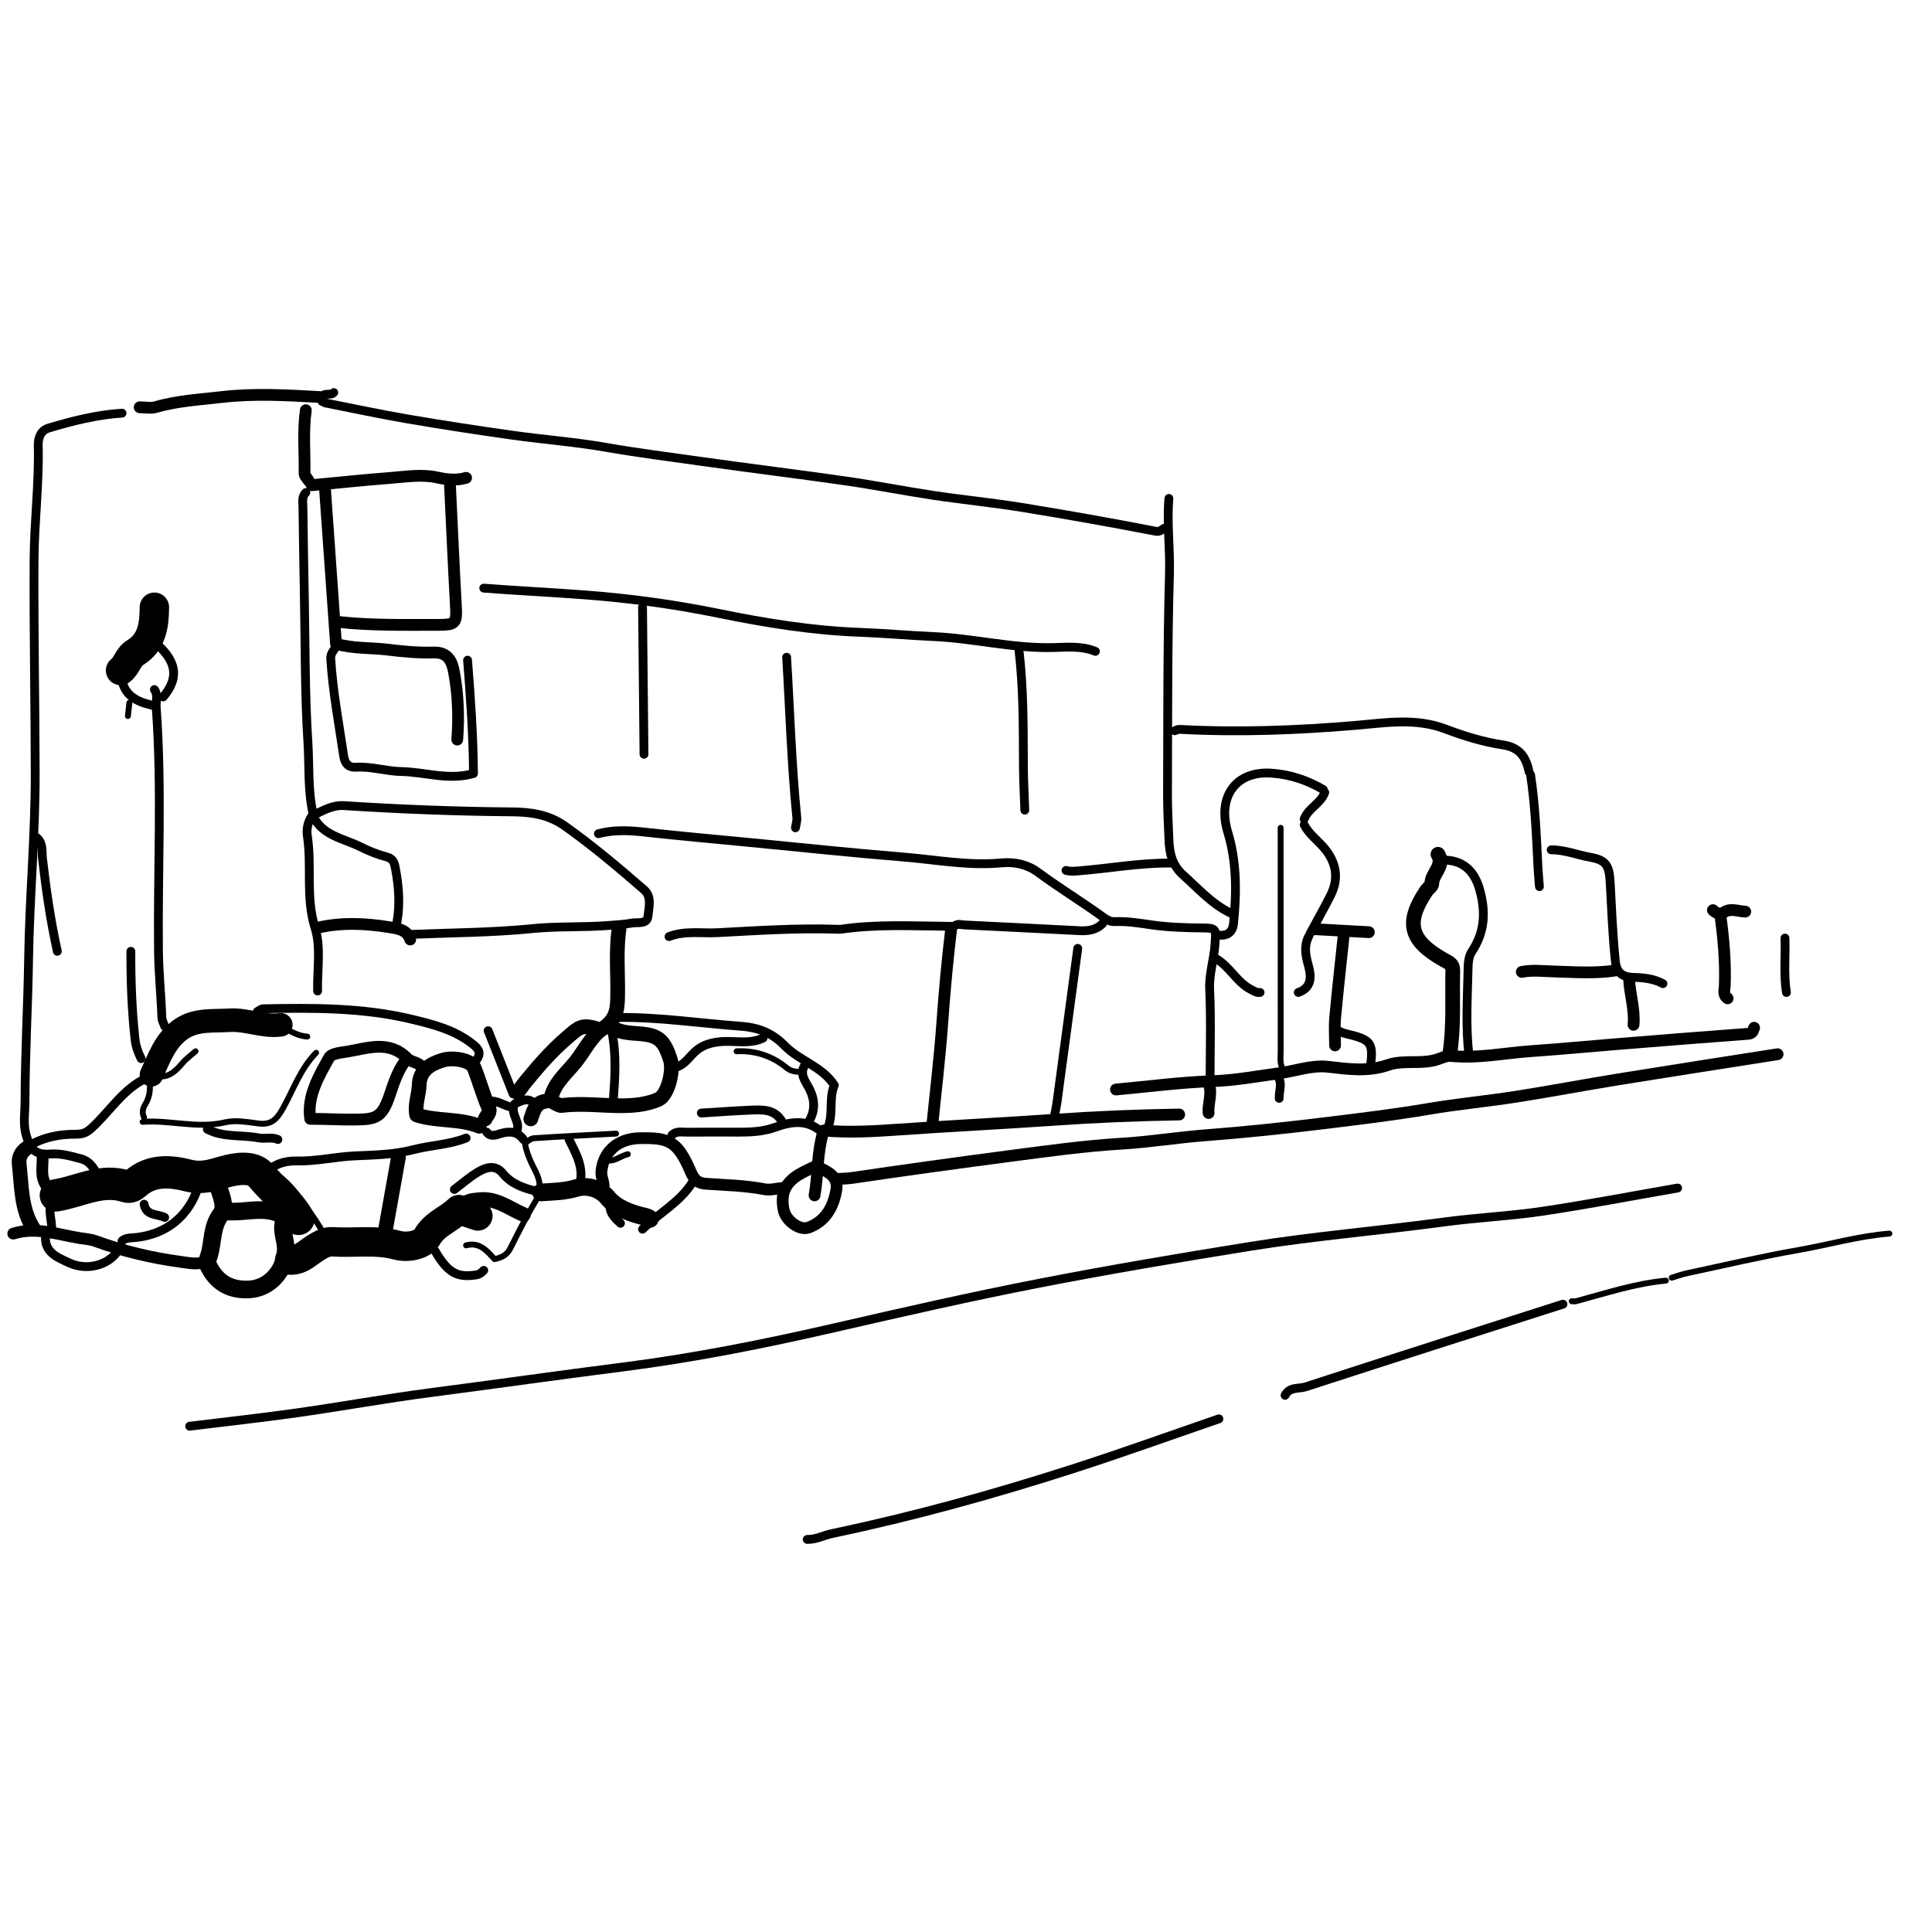 <svg version="1.1" id="Layer_1" xmlns="http://www.w3.org/2000/svg" xmlns:xlink="http://www.w3.org/1999/xlink" x="0px" y="0px"
	 width="100%" viewBox="0 0 657 657" enable-background="new 0 0 657 657" xml:space="preserve">
<path fill="none" opacity="1" stroke="#000000" stroke-linecap="round" stroke-linejoin="round" stroke-width="3"
	d="
M570.5,404 
	C555.167,406.667 539.875,409.615 524.486,411.906 
	C513.391,413.557 502.129,414.057 491.008,415.559 
	C469.024,418.526 446.91,420.343 424.979,423.868 
	C401.08,427.709 377.238,431.732 353.473,436.362 
	C330.034,440.927 306.773,446.241 283.519,451.583 
	C259.848,457.021 236.041,461.777 211.979,464.838 
	C190.137,467.617 168.341,470.726 146.509,473.568 
	C131.296,475.548 116.186,478.306 100.994,480.456 
	C88.858,482.174 76.667,483.5 64.5,485 
"/>
<path fill="none" opacity="1" stroke="#000000" stroke-linecap="round" stroke-linejoin="round" stroke-width="4"
	d="
M604.5,358.5 
	C586.5,361.333 568.491,364.109 550.503,367.02 
	C538.819,368.912 527.187,371.132 515.494,372.959 
	C505.691,374.491 495.789,375.404 486.011,377.067 
	C474.054,379.102 462.028,380.536 450,382.004 
	C436.696,383.627 423.374,385.036 410.004,386.053 
	C400.483,386.778 391.021,388.346 381.495,388.915 
	C368.916,389.666 356.469,391.404 344.004,393.032 
	C325.821,395.407 307.657,397.934 289.515,400.6 
	C287.649,400.874 285.827,400.761 284,401 
"/>
<path fill="none" opacity="1" stroke="#000000" stroke-linecap="round" stroke-linejoin="round" stroke-width="3"
	d="
M396.5,179.5 
	C395.257,179.565 394.864,181.018 392.971,180.65 
	C377.856,177.715 362.691,175.018 347.491,172.553 
	C337.537,170.939 327.481,169.961 317.505,168.464 
	C307.481,166.96 297.526,164.984 287.494,163.542 
	C271.35,161.22 255.154,159.254 239.004,156.97 
	C227.989,155.412 216.954,154.029 205.981,152.112 
	C195.404,150.263 184.648,149.468 174.005,147.964 
	C162.15,146.288 150.309,144.477 138.508,142.454 
	C129.136,140.848 119.833,138.833 110.5,137 
"/>
<path fill="none" opacity="1" stroke="#000000" stroke-linecap="round" stroke-linejoin="round" stroke-width="3"
	d="
M411.5,367.5 
	C411.5,357.167 411.841,346.817 411.36,336.507 
	C411.11,331.153 412.863,326.224 413.185,321.011 
	C413.486,316.118 413.913,315.591 409,315.558 
	C403.137,315.518 397.305,315.337 391.5,314.502 
	C387.355,313.906 383.232,313.222 378.996,313.409 
	C377.878,313.459 376.642,312.984 375.427,312.101 
	C368.062,306.749 360.271,302.014 352.93,296.595 
	C349.421,294.005 345.128,293.003 340.494,293.439 
	C329.253,294.497 318.151,292.33 307.006,291.43 
	C289.651,290.028 272.333,288.171 255,286.498 
	C242.999,285.34 230.987,284.282 219.006,282.947 
	C213.769,282.363 208.629,282.157 203.5,283.5 
"/>
<path fill="none" opacity="1" stroke="#000000" stroke-linecap="round" stroke-linejoin="round" stroke-width="3"
	d="
M372.5,221.5 
	C367.815,219.564 362.731,220.109 358.005,220.215 
	C344.312,220.52 331.054,217.072 317.501,216.475 
	C309.162,216.108 300.839,215.343 292.499,215.033 
	C276.276,214.431 260.364,211.862 244.478,208.607 
	C229.489,205.536 214.335,203.472 199.014,202.31 
	C187.514,201.438 175.996,200.892 164.5,200 
"/>
<path fill="none" opacity="1" stroke="#000000" stroke-linecap="round" stroke-linejoin="round" stroke-width="3"
	d="
M414.5,482.5 
	C398,488.167 381.584,494.093 364.981,499.441 
	C338.022,508.125 310.736,515.667 282.999,521.495 
	C280.149,522.093 277.506,523.566 274.5,523.5 
"/>
<path fill="none" opacity="1" stroke="#000000" stroke-linecap="round" stroke-linejoin="round" stroke-width="3"
	d="
M41.5,140.5 
	C32.942,141.045 24.679,143.124 16.522,145.572 
	C13.918,146.354 12.939,148.802 13.005,151.5 
	C13.327,164.532 11.645,177.499 11.582,190.5 
	C11.464,214.666 11.925,238.833 11.972,263 
	C12.013,284.018 10.047,304.966 9.727,325.996 
	C9.482,342.149 8.537,358.319 8.509,374.5 
	C8.503,378.338 7.786,382.114 8.896,386.03 
	C10.26,390.84 12.007,392.816 16.995,392.432 
	C20.682,392.148 24.067,393.151 27.488,394.045 
	C30.265,394.771 31.885,396.949 33,399.5 
"/>
<path fill="none" opacity="1" stroke="#000000" stroke-linecap="round" stroke-linejoin="round" stroke-width="3"
	d="
M520,262.5 
	C518.941,257.559 516.936,254.186 511.029,253.306 
	C504.403,252.318 497.828,250.285 491.539,247.897 
	C481.41,244.051 471.119,245.808 461.014,246.667 
	C441.01,248.368 421.04,249.104 400.999,248.024 
	C400.509,247.998 400,248.333 399.5,248.5 
"/>
<path fill="none" opacity="1" stroke="#000000" stroke-linecap="round" stroke-linejoin="round" stroke-width="3"
	d="
M140,317.75 
	C153.667,317.167 167.392,317.163 180.979,315.789 
	C189.505,314.926 198.016,315.4 206.519,314.747 
	C209.321,314.532 212.219,314.383 214.98,313.887 
	C216.875,313.546 220.09,314.445 220.364,311.487 
	C220.639,308.519 221.772,304.965 218.971,302.534 
	C210.278,294.989 201.498,287.573 192.077,280.891 
	C186.464,276.911 180.308,276.133 173.999,276.082 
	C154.975,275.927 135.98,275.188 117.002,273.964 
	C113.057,273.71 109.897,275.638 106.576,277.203 
	C104.596,268.934 105.236,260.644 104.712,252.486 
	C103.664,236.199 103.818,219.834 103.506,203.5 
	C103.308,193.167 103.149,182.834 103.017,172.5 
	C102.995,170.788 102.54,168.941 104,167.5 
"/>
<path fill="none" opacity="1" stroke="#000000" stroke-linecap="round" stroke-linejoin="round" stroke-width="3"
	d="
M397.5,169.5 
	C396.775,178 397.936,186.471 397.693,195.005 
	C396.983,219.99 397.133,245 397.027,270 
	C397.005,275.166 397.307,280.334 397.508,285.5 
	C397.687,290.105 398.519,294.157 402.392,297.621 
	C407.544,302.226 412.121,307.454 418.5,310.5 
"/>
<path fill="none" opacity="1" stroke="#000000" stroke-linecap="round" stroke-linejoin="round" stroke-width="3"
	d="
M52.5,234.5 
	C53.846,236.402 52.971,238.481 53.119,240.491 
	C55.144,268.148 53.59,295.834 53.894,323.501 
	C53.977,331.036 54.784,338.494 55.041,345.999 
	C55.076,347.009 55.667,348 56,349 
"/>
<path fill="none" opacity="1" stroke="#000000" stroke-linecap="round" stroke-linejoin="round" stroke-width="4"
	d="
M596.5,349.5 
	C596.119,350.452 596.096,351.438 594.504,351.555 
	C579.831,352.629 565.166,353.82 550.5,355.005 
	C540.498,355.813 530.507,356.772 520.498,357.469 
	C511.507,358.095 502.601,360.01 493.49,359.097 
	C491.725,358.92 489.837,360.012 487.999,360.498 
	C482.75,361.884 477.077,360.414 472.051,362.149 
	C465.082,364.555 458.472,363.542 451.471,362.757 
	C446.058,362.151 440.355,364.254 434.931,364.983 
	C427.554,365.975 420.087,367.401 412.505,367.66 
	C401.484,368.036 390.5,369.5 379.5,370.5 
"/>
<path fill="none" opacity="1" stroke="#000000" stroke-linecap="round" stroke-linejoin="round" stroke-width="3"
	d="
M322.5,315 
	C310.321,314.897 298.127,314.221 285.999,315.991 
	C285.509,316.062 285,316.015 284.5,315.998 
	C270.98,315.543 257.485,316.465 244.009,317.17 
	C238.529,317.457 232.856,316.416 227.5,318.5 
"/>
<path fill="none" opacity="1" stroke="#000000" stroke-linecap="round" stroke-linejoin="round" stroke-width="3"
	d="
M531.5,443.5 
	C502.333,452.833 473.149,462.113 444.033,471.6 
	C441.678,472.367 438.489,471.529 437,474.5 
"/>
<path fill="none" opacity="1" stroke="#000000" stroke-linecap="round" stroke-linejoin="round" stroke-width="4"
	d="
M153,164.5 
	C153.667,178.333 154.265,192.17 155.032,205.998 
	C155.36,211.92 155.005,212.494 149,212.494 
	C137.657,212.495 126.307,212.723 115,211.5 
"/>
<path fill="none" opacity="1" stroke="#000000" stroke-linecap="round" stroke-linejoin="round" stroke-width="2"
	d="
M435.5,281.5 
	C435.5,306.833 435.493,332.167 435.514,357.5 
	C435.516,359.339 435.157,361.228 436,363 
"/>
<path fill="none" opacity="1" stroke="#000000" stroke-linecap="round" stroke-linejoin="round" stroke-width="3"
	d="
M159,224.5 
	C160.016,237.313 160.919,250.131 161.016,263.039 
	C152.445,265.493 144.505,262.507 136.502,262.372 
	C131.35,262.285 126.291,260.566 120.994,260.897 
	C118.858,261.03 117.303,260.041 116.858,257.021 
	C115.238,246.033 113.159,235.117 112.472,224.002 
	C112.351,222.051 113.753,220.964 114.5,219.5 
"/>
<path fill="none" opacity="1" stroke="#000000" stroke-linecap="round" stroke-linejoin="round" stroke-width="3"
	d="
M162,360.5 
	C163.782,358.044 162.802,356.668 160.562,354.92 
	C154.448,350.148 147.166,348.328 139.976,346.598 
	C123.392,342.605 106.433,342.716 89.501,343.041 
	C88.828,343.054 88.167,343.667 87.5,344 
"/>
<path fill="none" opacity="1" stroke="#000000" stroke-linecap="round" stroke-linejoin="round" stroke-width="2"
	d="
M642.5,419.5 
	C631.988,420.329 621.858,423.299 611.518,425.105 
	C598.775,427.332 586.163,430.317 573.504,433.019 
	C571.808,433.381 570.167,434 568.5,434.5 
"/>
<path fill="none" opacity="1" stroke="#000000" stroke-linecap="round" stroke-linejoin="round" stroke-width="3"
	d="
M450,268.5 
	C444.587,265.329 438.866,263.397 432.505,262.928 
	C420.045,262.011 413.922,271.182 417.516,282.995 
	C420.618,293.19 420.537,303.561 419.483,313.998 
	C419.188,316.916 417.483,318.312 414.5,318 
"/>
<path fill="none" opacity="1" stroke="#000000" stroke-linecap="round" stroke-linejoin="round" stroke-width="2"
	d="
M107.5,358 
	C102.161,363.422 99.749,370.63 96.132,377.074 
	C94.151,380.603 92.246,382.598 87.992,382.065 
	C84.197,381.589 80.131,380.814 76.539,381.665 
	C67.09,383.905 57.833,380.794 48.5,381.5 
"/>
<path fill="none" opacity="1" stroke="#000000" stroke-linecap="round" stroke-linejoin="round" stroke-width="5"
	d="
M489,290.5 
	C491.363,294.439 486.91,296.989 486.901,300.5 
	C486.899,301.335 485.6,302.122 485.01,303.007 
	C477.806,313.796 479.317,319.844 491.031,326.445 
	C492.6,327.33 494.084,327.731 494.034,330.001 
	C493.827,339.506 494.481,349.04 493,358.5 
"/>
<path fill="none" opacity="1" stroke="#000000" stroke-linecap="round" stroke-linejoin="round" stroke-width="4"
	d="
M323.5,315.5 
	C322.195,326.305 321.203,337.134 320.425,347.995 
	C319.588,359.685 318.167,371.333 317,383 
"/>
<path fill="none" opacity="1" stroke="#000000" stroke-linecap="round" stroke-linejoin="round" stroke-width="4"
	d="
M110.5,166 
	C111.755,183.672 113.009,201.345 114.258,218.931 
	C120.221,220.648 126.179,220.211 132.008,220.936 
	C137.137,221.574 142.345,222.047 147.497,221.891 
	C152.464,221.741 153.753,225.109 154.389,228.521 
	C155.801,236.09 156.081,243.794 155.5,251.5 
"/>
<path fill="none" opacity="1" stroke="#000000" stroke-linecap="round" stroke-linejoin="round" stroke-width="4"
	d="
M108.5,135 
	C97.5,134.39 86.496,133.732 75.501,135.012 
	C67.959,135.891 60.35,136.282 52.979,138.427 
	C51.289,138.919 49.333,138.5 47.5,138.5 
"/>
<path fill="none" opacity="1" stroke="#000000" stroke-linecap="round" stroke-linejoin="round" stroke-width="3"
	d="
M267.5,223.5 
	C268.608,241.67 269.143,259.877 270.963,278.004 
	C271.078,279.142 270.667,280.333 270.5,281.5 
"/>
<path fill="none" opacity="1" stroke="#000000" stroke-linecap="round" stroke-linejoin="round" stroke-width="3"
	d="
M366.5,322.5 
	C364.167,339.833 361.841,357.168 359.489,374.498 
	C359.238,376.343 358.833,378.167 358.5,380 
"/>
<path fill="none" opacity="1" stroke="#000000" stroke-linecap="round" stroke-linejoin="round" stroke-width="3"
	d="
M346.5,221 
	C348.072,234.126 347.963,247.314 348.023,260.5 
	C348.046,265.501 348.333,270.5 348.5,275.5 
"/>
<path fill="none" opacity="1" stroke="#000000" stroke-linecap="round" stroke-linejoin="round" stroke-width="3"
	d="
M565.5,334.5 
	C562.369,332.82 559.05,332.464 555.504,332.365 
	C552.481,332.281 549.812,331.435 549.338,327.017 
	C548.373,318.021 548.063,309.005 547.552,299.997 
	C547.236,294.429 546.215,292.492 540.987,291.571 
	C536.477,290.777 532.161,288.965 527.5,289 
"/>
<path fill="none" opacity="1" stroke="#000000" stroke-linecap="round" stroke-linejoin="round" stroke-width="8"
	d="
M95.5,348.5 
	C89.553,349.326 83.939,346.573 77.997,346.949 
	C72.351,347.305 66.497,346.53 61.52,350.028 
	C56.141,353.808 54.104,359.863 51.5,365.5 
"/>
<path fill="none" opacity="1" stroke="#000000" stroke-linecap="round" stroke-linejoin="round" stroke-width="3"
	d="
M375,314 
	C372.801,316.329 369.946,316.634 367.001,316.489 
	C353.999,315.848 341.001,315.142 327.998,314.542 
	C326.86,314.49 325.537,313.926 324.5,315 
"/>
<path fill="none" opacity="1" stroke="#000000" stroke-linecap="round" stroke-linejoin="round" stroke-width="3"
	d="
M218.5,206.5 
	C218.667,223.167 218.833,239.833 219,256.5 
"/>
<path fill="none" opacity="1" stroke="#000000" stroke-linecap="round" stroke-linejoin="round" stroke-width="3"
	d="
M108,337 
	C107.833,329.833 109.208,322.183 107.146,315.611 
	C103.883,305.209 106.083,294.78 104.55,284.493 
	C104.193,282.099 104.535,279.626 106.286,277.09 
	C109.439,284.239 116.688,285.013 122.524,287.952 
	C125.386,289.394 128.43,290.602 131.523,291.414 
	C133.923,292.044 134.152,293.7 134.493,295.501 
	C135.621,301.471 136.079,307.465 135,313.5 
"/>
<path fill="none" opacity="1" stroke="#000000" stroke-linecap="round" stroke-linejoin="round" stroke-width="11"
	d="
M101.5,414.5 
	C98.267,408.722 92.863,404.76 88.714,399.736 
	C86.028,396.483 80.335,397.344 76.026,398.59 
	C72.008,399.752 68.47,400.89 63.939,399.738 
	C57.925,398.21 51.367,397.697 45.999,402.498 
	C45.147,403.26 44.102,403.836 43.01,403.471 
	C34.505,400.628 26.972,405.275 19,406.5 
"/>
<path fill="none" opacity="1" stroke="#000000" stroke-linecap="round" stroke-linejoin="round" stroke-width="3"
	d="
M210,346 
	C224.112,345.827 238.042,347.974 252.037,348.997 
	C258.606,349.477 263.035,351.716 266.869,355.628 
	C271.93,360.793 279.529,362.631 283.726,369.036 
	C281.623,373.998 283.772,379.646 281,384.5 
"/>
<path fill="none" opacity="1" stroke="#000000" stroke-linecap="round" stroke-linejoin="round" stroke-width="3"
	d="
M490.5,292.5 
	C497.402,292.294 501.383,296.143 503.158,302.456 
	C505.301,310.077 504.965,316.889 500.548,323.532 
	C499.207,325.547 499.253,328.341 499.205,330.505 
	C498.997,339.825 498.418,349.183 499.5,358.5 
"/>
<path fill="none" opacity="1" stroke="#000000" stroke-linecap="round" stroke-linejoin="round" stroke-width="3"
	d="
M158.5,387 
	C152.717,389.311 146.45,389.425 140.494,390.977 
	C133.947,392.683 127.224,392.762 120.504,393.078 
	C113.987,393.385 107.487,394.942 101.004,394.801 
	C96.126,394.694 92.654,396.265 89.5,399.5 
"/>
<path fill="none" opacity="1" stroke="#000000" stroke-linecap="round" stroke-linejoin="round" stroke-width="4"
	d="
M401,379 
	C386.824,379.222 372.62,379.815 358.521,380.797 
	C340.854,382.027 323.168,382.875 305.509,384.127 
	C296.996,384.731 288.521,385.21 280.101,384.445 
	C277.757,391.993 278.276,399.372 277,406.5 
"/>
<path fill="none" opacity="1" stroke="#000000" stroke-linecap="round" stroke-linejoin="round" stroke-width="4"
	d="
M158.5,162.5 
	C155.11,163.468 152.008,163.093 148.431,162.32 
	C143.37,161.225 137.819,162.139 132.503,162.544 
	C123.658,163.217 114.833,164.167 106,165 
"/>
<path fill="none" opacity="1" stroke="#000000" stroke-linecap="round" stroke-linejoin="round" stroke-width="4"
	d="
M138,360.5 
	C135.235,364.073 133.908,368.304 132.498,372.499 
	C129.982,379.984 127.824,380.576 121.505,380.715 
	C116.347,380.828 111.155,380.464 105.492,380.472 
	C104.388,372.89 108.268,366.168 111.959,359.618 
	C112.786,358.149 116.211,357.943 118.507,357.542 
	C125.393,356.341 132.457,353.745 138.549,359.952 
	C139.87,361.298 142.37,361.105 143.5,363 
"/>
<path fill="none" opacity="1" stroke="#000000" stroke-linecap="round" stroke-linejoin="round" stroke-width="3"
	d="
M19.5,323.5 
	C17.188,313.102 15.676,302.581 14.454,292.005 
	C14.153,289.395 14.827,286.336 12,284.5 
"/>
<path fill="none" opacity="1" stroke="#000000" stroke-linecap="round" stroke-linejoin="round" stroke-width="3"
	d="
M520.5,263.5 
	C522.059,273.942 522.492,284.474 523.009,295 
	C523.115,297.169 523.333,299.333 523.5,301.5 
"/>
<path fill="none" opacity="1" stroke="#000000" stroke-linecap="round" stroke-linejoin="round" stroke-width="3"
	d="
M279.5,385 
	C274.536,380.563 269.213,381.329 263.463,383.398 
	C259.697,384.754 255.565,385.011 251.5,385.003 
	C245.5,384.991 239.5,384.978 233.5,385.014 
	C231.786,385.024 229.941,384.54 228.5,386 
"/>
<path fill="none" opacity="1" stroke="#000000" stroke-linecap="round" stroke-linejoin="round" stroke-width="3"
	d="
M44.5,323.5 
	C44.464,333.527 44.815,343.529 45.932,353.508 
	C46.199,355.887 46.977,357.943 48,360 
"/>
<path fill="none" opacity="1" stroke="#000000" stroke-linecap="round" stroke-linejoin="round" stroke-width="3"
	d="
M443.5,280.5 
	C445.063,283.523 447.799,285.529 449.984,288.014 
	C454.322,292.944 455.525,298.459 452.478,304.489 
	C450.258,308.88 447.833,313.167 445.5,317.5 
"/>
<path fill="none" opacity="1" stroke="#000000" stroke-linecap="round" stroke-linejoin="round" stroke-width="5"
	d="
M165,380.5 
	C165.483,379.204 166.977,378.482 166.097,376.458 
	C164.199,372.095 162.969,367.446 161.195,363.022 
	C160.259,360.688 154.371,359.363 150.51,360.534 
	C146.305,361.811 142.682,363.957 142.549,369.001 
	C142.461,372.359 140.974,375.59 141.691,379.15 
	C148.626,381.436 156.187,380.23 163,383 
"/>
<path fill="none" opacity="1" stroke="#000000" stroke-linecap="round" stroke-linejoin="round" stroke-width="3"
	d="
M398,293.5 
	C387.592,293.405 377.344,295.298 367.011,296.136 
	C365.432,296.264 364,296.418 362.5,296 
"/>
<path fill="none" opacity="1" stroke="#000000" stroke-linecap="round" stroke-linejoin="round" stroke-width="4"
	d="
M278.5,397 
	C281.665,398.568 285.132,400.18 284.427,404.488 
	C283.481,410.278 280.859,415.244 274.977,417.438 
	C271.909,418.583 267.227,415.066 266.5,411.5 
	C265.397,406.093 266.864,402.424 271.518,399.529 
	C273.409,398.353 275.5,397.5 277.5,396.5 
"/>
<path fill="none" opacity="1" stroke="#000000" stroke-linecap="round" stroke-linejoin="round" stroke-width="5"
	d="
M210.5,316 
	C209.389,323.813 210.233,331.668 210.023,339.501 
	C209.907,343.847 209.321,346.969 204.769,349.915 
	C201.157,352.253 198.743,357.344 195.687,361.15 
	C192.728,364.837 188.771,368.055 187.453,372.988 
	C187.296,373.579 186.529,374.397 185.995,374.436 
	C182.163,374.715 181.453,377.693 180.5,380.5 
"/>
<path fill="none" opacity="1" stroke="#000000" stroke-linecap="round" stroke-linejoin="round" stroke-width="3"
	d="
M68,401.5 
	C65.048,413.258 56.594,420.293 44.498,420.971 
	C43.348,421.035 42.361,421.25 41.5,422 
"/>
<path fill="none" opacity="1" stroke="#000000" stroke-linecap="round" stroke-linejoin="round" stroke-width="4"
	d="
M457,317.5 
	C456,327 454.92,336.493 454.045,346.004 
	C453.757,349.144 454,352.333 454,355.5 
"/>
<path fill="none" opacity="1" stroke="#000000" stroke-linecap="round" stroke-linejoin="round" stroke-width="4"
	d="
M549.5,330 
	C542.522,331.107 535.488,330.556 528.504,330.361 
	C524.815,330.258 521.167,329.789 517.5,330.5 
"/>
<path fill="none" opacity="1" stroke="#000000" stroke-linecap="round" stroke-linejoin="round" stroke-width="5"
	d="
M203.5,350 
	C197.685,348.158 196.98,349.286 192.334,353.308 
	C187.335,357.635 183.14,362.488 179.009,367.507 
	C177.951,368.793 177,370.167 176,371.5 
"/>
<path fill="none" opacity="1" stroke="#000000" stroke-linecap="round" stroke-linejoin="round" stroke-width="2"
	d="
M566.5,435.5 
	C556.017,436.456 546.079,439.783 535.996,442.484 
	C535.529,442.609 535,442.5 534.5,442.5 
"/>
<path fill="none" opacity="1" stroke="#000000" stroke-linecap="round" stroke-linejoin="round" stroke-width="10"
	d="
M162.5,413.5 
	C160.426,412.806 158.352,412.112 156.022,411.333 
	C152.698,414.702 147.876,415.994 145.155,420.805 
	C143.748,423.291 138.788,424.465 135.016,423.441 
	C127.742,421.467 120.314,422.794 112.98,422.279 
	C110.1,422.076 106.783,424.693 104.076,426.608 
	C102.27,427.886 100.618,428.615 98.5,428.5 
"/>
<path fill="none" opacity="1" stroke="#000000" stroke-linecap="round" stroke-linejoin="round" stroke-width="4"
	d="
M139.5,319.5 
	C138.483,315.952 134.522,315.653 132.449,315.315 
	C124.394,314.004 116.131,313.577 108,315.5 
"/>
<path fill="none" opacity="1" stroke="#000000" stroke-linecap="round" stroke-linejoin="round" stroke-width="2"
	d="
M209.5,385.5 
	C200.167,386 190.83,386.451 181.505,387.069 
	C180.468,387.138 179.495,388.157 178.492,388.736 
	C179.083,392.054 180.414,395.057 181.968,398.017 
	C183.766,401.444 184.275,404.838 182.065,408.539 
	C178.973,413.718 176.258,419.129 173.537,424.518 
	C172.436,426.699 170.733,427.642 168.162,428.182 
	C165.651,425.423 163.071,422.249 158.5,423.5 
"/>
<path fill="none" opacity="1" stroke="#000000" stroke-linecap="round" stroke-linejoin="round" stroke-width="3"
	d="
M259.5,353 
	C254.68,355.297 249.481,353.697 244.475,354.294 
	C241.018,354.706 238.375,355.648 235.984,357.984 
	C234.024,359.898 232.482,362.394 229.5,363 
"/>
<path fill="none" opacity="1" stroke="#000000" stroke-linecap="round" stroke-linejoin="round" stroke-width="4"
	d="
M4.5,419.5 
	C12.193,417.112 19.548,419.788 26.999,421.005 
	C28.838,421.305 30.759,421.414 32.485,422.042 
	C41.898,425.47 51.549,427.77 61.486,429.105 
	C64.411,429.498 67.167,430.162 70,429 
"/>
<path fill="none" opacity="1" stroke="#000000" stroke-linecap="round" stroke-linejoin="round" stroke-width="4"
	d="
M205,405 
	C205.931,402.749 204.327,400.684 204.51,398.501 
	C205.076,391.762 209.958,387.223 217.501,387.057 
	C227.611,386.835 230.412,388.07 234.915,398.536 
	C236.002,401.062 237.214,402.351 239.997,402.547 
	C246.679,403.018 253.391,403.138 260.016,404.418 
	C261.913,404.785 264,404.167 266,404 
"/>
<path fill="none" opacity="1" stroke="#000000" stroke-linecap="round" stroke-linejoin="round" stroke-width="3"
	d="
M15.5,420 
	C14.909,425.91 19.527,427.578 23.526,429.444 
	C29.474,432.22 36.713,430.323 40,425.5 
"/>
<path fill="none" opacity="1" stroke="#000000" stroke-linecap="round" stroke-linejoin="round" stroke-width="4"
	d="
M585,311 
	C586.102,318.962 586.812,326.944 586.545,335.001 
	C586.495,336.507 585.778,338.309 587.5,339.5 
"/>
<path fill="none" opacity="1" stroke="#000000" stroke-linecap="round" stroke-linejoin="round" stroke-width="3"
	d="
M266,381.5 
	C263.472,377.036 259.168,377.345 255.001,377.524 
	C249.497,377.76 244,378.167 238.5,378.5 
"/>
<path fill="none" opacity="1" stroke="#000000" stroke-linecap="round" stroke-linejoin="round" stroke-width="6"
	d="
M96.5,415.5 
	C95.56,418.725 97.274,421.739 97.176,425.005 
	C96.963,432.101 91.697,438.227 84.5,438.5 
	C78.028,438.746 73.662,436.031 70.921,430.54 
	C70.206,429.109 70.748,428.034 71.071,427.023 
	C72.563,422.354 71.763,417.241 75.228,412.788 
	C76.949,410.575 75.183,406.231 74,403 
"/>
<path fill="none" opacity="1" stroke="#000000" stroke-linecap="round" stroke-linejoin="round" stroke-width="3"
	d="
M182,405 
	C177.808,403.963 173.865,402.559 170.974,399.022 
	C168.434,395.913 165.273,396.942 162.54,398.568 
	C159.692,400.263 157.167,402.5 154.5,404.5 
"/>
<path fill="none" opacity="1" stroke="#000000" stroke-linecap="round" stroke-linejoin="round" stroke-width="5"
	d="
M207.5,349 
	C210.346,351.052 213.685,351.26 217.001,351.491 
	C223.879,351.971 225.799,353.52 228,360.5 
	C229.131,364.085 227.11,372.422 223.93,373.844 
	C220.119,375.548 215.781,375.994 211.5,376.012 
	C204.667,376.04 197.839,375.051 190.992,375.941 
	C190.215,376.042 189.333,375.333 188.5,375 
"/>
<path fill="none" opacity="1" stroke="#000000" stroke-linecap="round" stroke-linejoin="round" stroke-width="3"
	d="
M208,350.5 
	C209.732,358.635 209.12,366.817 208.5,375 
"/>
<path fill="none" opacity="1" stroke="#000000" stroke-linecap="round" stroke-linejoin="round" stroke-width="3"
	d="
M50,366.5 
	C41.904,370.196 37.412,377.925 31.123,383.636 
	C29.205,385.378 27.998,385.702 25.5,385.703 
	C20.552,385.706 15.532,386.587 11,389 
"/>
<path fill="none" opacity="1" stroke="#000000" stroke-linecap="round" stroke-linejoin="round" stroke-width="3"
	d="
M70.5,384 
	C76.003,386.924 82.195,385.825 88.008,386.96 
	C90.126,387.374 92.393,386.557 94.5,387.5 
"/>
<path fill="none" opacity="1" stroke="#000000" stroke-linecap="round" stroke-linejoin="round" stroke-width="5"
	d="
M9,390.5 
	C7.089,391.844 6.264,393.768 6.528,395.997 
	C7.416,403.499 7.082,411.292 11.5,418 
"/>
<path fill="none" opacity="1" stroke="#000000" stroke-linecap="round" stroke-linejoin="round" stroke-width="4"
	d="
M104,139.5 
	C102.991,146.647 103.674,153.834 103.569,161.001 
	C103.557,161.827 104.5,162.667 105,163.5 
"/>
<path fill="none" opacity="1" stroke="#000000" stroke-linecap="round" stroke-linejoin="round" stroke-width="2"
	d="
M92.5,398.5 
	C98.627,401.819 102.016,407.701 105.966,413.026 
	C107.833,415.543 109.333,418.333 111,421 
"/>
<path fill="none" opacity="1" stroke="#000000" stroke-linecap="round" stroke-linejoin="round" stroke-width="2"
	d="
M272.5,364.5 
	C270.687,364.487 269.091,364.423 267.44,363.073 
	C262.57,359.089 256.859,357.193 250.5,357.5 
"/>
<path fill="none" opacity="1" stroke="#000000" stroke-linecap="round" stroke-linejoin="round" stroke-width="5"
	d="
M178,413 
	C173.134,410.93 168.804,407.344 162.997,407.97 
	C160.394,408.25 157.793,408.265 157,411.5 
"/>
<path fill="none" opacity="1" stroke="#000000" stroke-linecap="round" stroke-linejoin="round" stroke-width="3"
	d="
M51.5,217.5 
	C60.041,224.185 61.268,230.168 55.5,237 
"/>
<path fill="none" opacity="1" stroke="#000000" stroke-linecap="round" stroke-linejoin="round" stroke-width="5"
	d="
M135.5,393.5 
	C133.833,402.833 132.167,412.167 130.5,421.5 
"/>
<path fill="none" opacity="1" stroke="#000000" stroke-linecap="round" stroke-linejoin="round" stroke-width="3"
	d="
M148,425.5 
	C152.305,432.824 155.422,434.577 162.005,433.53 
	C163.125,433.352 163.788,432.702 164.5,432 
"/>
<path fill="none" opacity="1" stroke="#000000" stroke-linecap="round" stroke-linejoin="round" stroke-width="3"
	d="
M166,350.5 
	C168.833,357.667 171.667,364.833 174.5,372 
"/>
<path fill="none" opacity="1" stroke="#000000" stroke-linecap="round" stroke-linejoin="round" stroke-width="3"
	d="
M455,350.5 
	C455.833,350.833 456.64,351.28 457.504,351.483 
	C466.42,353.571 467.109,354.488 466,363 
"/>
<path fill="none" opacity="1" stroke="#000000" stroke-linecap="round" stroke-linejoin="round" stroke-width="3"
	d="
M607,319 
	C607.219,325.165 606.497,331.356 607.5,337.5 
"/>
<path fill="none" opacity="1" stroke="#000000" stroke-linecap="round" stroke-linejoin="round" stroke-width="6"
	d="
M94.5,412.5 
	C89.891,410.718 85.18,411.808 80.5,411.992 
	C79.168,412.044 77.833,412 76.5,412 
"/>
<path fill="none" opacity="1" stroke="#000000" stroke-linecap="round" stroke-linejoin="round" stroke-width="3"
	d="
M273.5,362.5 
	C271.928,365.414 273.909,367.737 275.08,369.958 
	C277.18,373.94 277.312,377.667 275,381.5 
"/>
<path fill="none" opacity="1" stroke="#000000" stroke-linecap="round" stroke-linejoin="round" stroke-width="3"
	d="
M235.5,402 
	C231.255,408.844 224.045,412.537 218.5,418 
"/>
<path fill="none" opacity="1" stroke="#000000" stroke-linecap="round" stroke-linejoin="round" stroke-width="3"
	d="
M413.5,326 
	C418.221,328.676 420.561,334.055 425.482,336.536 
	C426.47,337.035 427.337,337.655 428.5,337.5 
"/>
<path fill="none" opacity="1" stroke="#000000" stroke-linecap="round" stroke-linejoin="round" stroke-width="4"
	d="
M554,333 
	C554.238,338.192 555.994,343.237 555.5,348.5 
"/>
<path fill="none" opacity="1" stroke="#000000" stroke-linecap="round" stroke-linejoin="round" stroke-width="3"
	d="
M193.5,387.5 
	C195.963,392.462 198.834,397.333 197,403.25 
"/>
<path fill="none" opacity="1" stroke="#000000" stroke-linecap="round" stroke-linejoin="round" stroke-width="2"
	d="
M66.5,357.5 
	C65,358.833 63.314,360.01 62.038,361.532 
	C59.108,365.024 55.987,367.727 50.448,364.904 
	C51.364,369.303 51.199,372.587 49.443,375.465 
	C48.484,377.037 48.232,378.396 49,380 
"/>
<path fill="none" opacity="1" stroke="#000000" stroke-linecap="round" stroke-linejoin="round" stroke-width="3"
	d="
M445,318.5 
	C443.418,321.667 443.933,324.691 444.859,328.039 
	C445.843,331.594 446.462,335.731 441.5,337.5 
"/>
<path fill="none" opacity="1" stroke="#000000" stroke-linecap="round" stroke-linejoin="round" stroke-width="3"
	d="
M41.5,231.5 
	C42.859,237.32 47.503,238.889 52.5,240 
"/>
<path fill="none" opacity="1" stroke="#000000" stroke-linecap="round" stroke-linejoin="round" stroke-width="10"
	d="
M52.5,206.5 
	C52.452,212.555 51.727,218.418 45.965,221.942 
	C43.501,223.448 43.162,226.412 41,228 
"/>
<path fill="none" opacity="1" stroke="#000000" stroke-linecap="round" stroke-linejoin="round" stroke-width="6"
	d="
M184,405.5 
	C188.067,405.237 192.002,405.207 196.139,403.96 
	C198.771,403.166 203.576,403.545 206.687,407.347 
	C209.349,410.598 213.764,412.317 218.017,413.436 
	C219.066,413.712 220.139,413.75 221,414.5 
"/>
<path fill="none" opacity="1" stroke="#000000" stroke-linecap="round" stroke-linejoin="round" stroke-width="3"
	d="
M17.5,405.75 
	C18.183,405.947 19.28,406.594 18.934,406.933 
	C15.343,410.458 17.976,414.664 17.5,418.5 
"/>
<path fill="none" opacity="1" stroke="#000000" stroke-linecap="round" stroke-linejoin="round" stroke-width="4"
	d="
M14.5,393.5 
	C14.549,396.901 13.602,400.451 16,403.5 
"/>
<path fill="none" opacity="1" stroke="#000000" stroke-linecap="round" stroke-linejoin="round" stroke-width="4"
	d="
M411,368.5 
	C412.407,371.833 410.686,375.167 411,378.5 
"/>
<path fill="none" opacity="1" stroke="#000000" stroke-linecap="round" stroke-linejoin="round" stroke-width="4"
	d="
M447.5,316 
	C453.5,316.333 459.5,316.667 465.5,317 
"/>
<path fill="none" opacity="1" stroke="#000000" stroke-linecap="round" stroke-linejoin="round" stroke-width="3"
	d="
M178,387.5 
	C176.033,384.833 173.54,384.584 170.475,385.407 
	C168.948,385.817 166.994,386.898 165.5,385 
"/>
<path fill="none" opacity="1" stroke="#000000" stroke-linecap="round" stroke-linejoin="round" stroke-width="3"
	d="
M450.5,269.5 
	C449.124,273.245 444.938,274.803 443.5,278.5 
"/>
<path fill="none" opacity="1" stroke="#000000" stroke-linecap="round" stroke-linejoin="round" stroke-width="3"
	d="
M49,409.5 
	C49.698,413.544 53.505,412.752 56,414 
"/>
<path fill="none" opacity="1" stroke="#000000" stroke-linecap="round" stroke-linejoin="round" stroke-width="4"
	d="
M593.5,310 
	C590.985,309.939 588.484,308.602 585.946,310.425 
	C584.937,311.149 583.488,310.46 582.5,309.5 
"/>
<path fill="none" opacity="1" stroke="#000000" stroke-linecap="round" stroke-linejoin="round" stroke-width="3"
	d="
M181.5,375 
	C179.168,373.022 177.108,374.57 175.068,375.314 
	C173.095,378.776 177.537,381.717 175.5,385 
"/>
<path fill="none" opacity="1" stroke="#000000" stroke-linecap="round" stroke-linejoin="round" stroke-width="3"
	d="
M174,376.5 
	C171.278,376.053 168.972,373.945 166,374.5 
"/>
<path fill="none" opacity="1" stroke="#000000" stroke-linecap="round" stroke-linejoin="round" stroke-width="3"
	d="
M434.5,366 
	C436.227,368.396 434.913,370.995 435,373.5 
"/>
<path fill="none" opacity="1" stroke="#000000" stroke-linecap="round" stroke-linejoin="round" stroke-width="2"
	d="
M213.5,392.5 
	C210.966,393.04 208.892,395.305 206,394.5 
"/>
<path fill="none" opacity="1" stroke="#000000" stroke-linecap="round" stroke-linejoin="round" stroke-width="2"
	d="
M104.5,352.5 
	C101.922,352.351 99.692,351.23 97.5,350 
"/>
<path fill="none" opacity="1" stroke="#000000" stroke-linecap="round" stroke-linejoin="round" stroke-width="3"
	d="
M207.5,409.5 
	C207.088,412.517 209.137,414.208 211,416 
"/>
<path fill="none" opacity="1" stroke="#000000" stroke-linecap="round" stroke-linejoin="round" stroke-width="2"
	d="
M44,239 
	C43.833,240.5 43.667,242 43.5,243.5 
"/>
<path fill="none" opacity="1" stroke="#000000" stroke-linecap="round" stroke-linejoin="round" stroke-width="3"
	d="
M113.5,133.5 
	C112.434,134.856 108.78,132.762 109.5,136.5 
"/>
</svg>